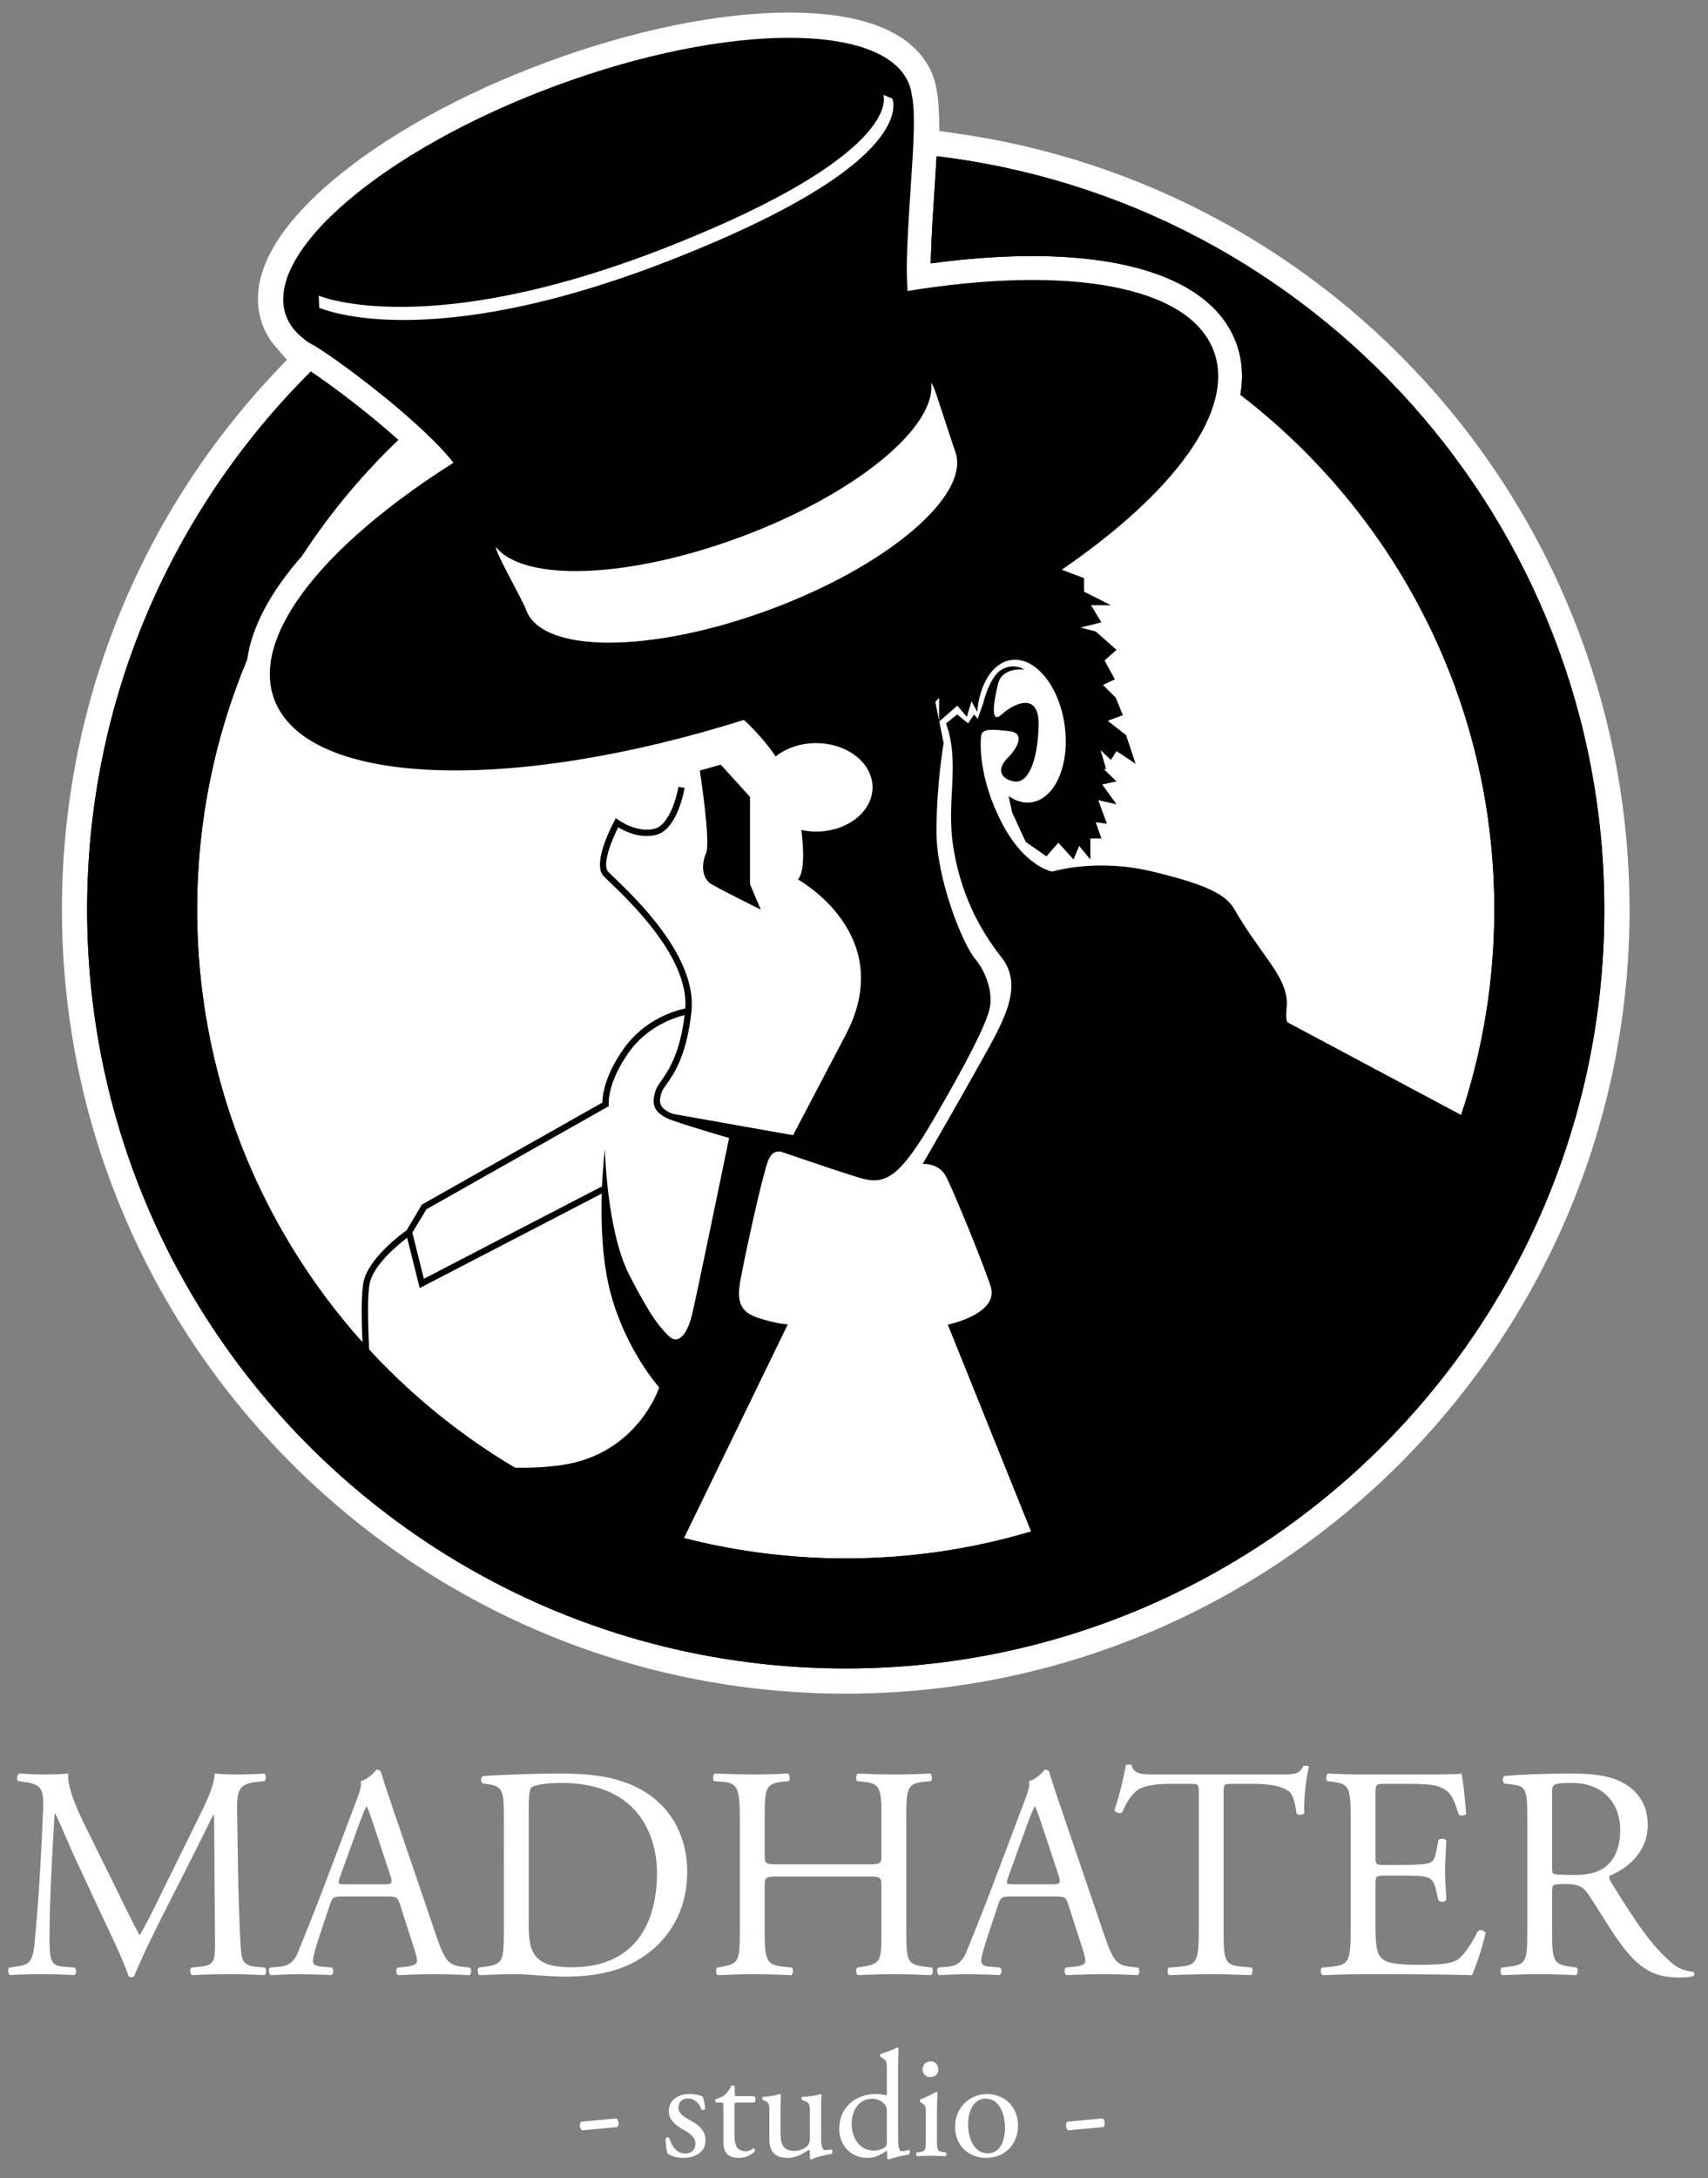 <?xml version="1.0" encoding="utf-8"?>
<!-- Generator: Adobe Illustrator 16.0.0, SVG Export Plug-In . SVG Version: 6.00 Build 0)  -->
<!DOCTYPE svg PUBLIC "-//W3C//DTD SVG 1.1//EN" "http://www.w3.org/Graphics/SVG/1.1/DTD/svg11.dtd">
<svg version="1.1" id="Layer_1" xmlns="http://www.w3.org/2000/svg" xmlns:xlink="http://www.w3.org/1999/xlink" x="0px" y="0px"
	 width="271px" height="345.5px" viewBox="0 0 271 345.5" enable-background="new 0 0 271 345.5" xml:space="preserve">
<rect x="0" y="0" width="271" height="345.5" fill="#808080" stroke="none"/>
<path d="M192.586,55.697c-3.888-10.496-23.316-13.666-48.592-9.54c-0.112-1.679-0.156-3.517-0.09-5.522
	c0.38-11.251,1.691-21.02,0.783-25.553c-0.006-0.028-0.018-0.056-0.025-0.084c-0.074-0.516-0.186-1.023-0.366-1.513
	c-3.719-10.04-28.872-9.979-56.182,0.136c-27.31,10.116-46.433,26.455-42.713,36.496c0.524,1.414,1.486,2.621,2.806,3.635
	c0.396,0.343,0.817,0.643,1.257,0.852c0.015,0.007,0.036,0.02,0.051,0.027c0.11,0.063,0.228,0.125,0.342,0.187
	c3.065,1.775,16.508,11.549,22.096,18.578c-20.503,12.985-32.198,27.383-28.442,37.521c5.606,15.137,43.523,15.047,84.689-0.202
	S198.192,70.834,192.586,55.697z M64.039,50.758c-8.783,0-13.035-1.792-13.379-1.944l-0.097-1.915
	c0.169,0.072,17.341,7.242,55.362-7.727c25.814-10.164,32.277-17.733,33.832-21.341c0.777-1.805,0.404-2.779,0.4-2.789l1.418,0.604
	c0.057,0.129,0.531,1.32-0.341,3.441c-1.892,4.602-9.401,12.156-34.442,22.016C87.186,48.822,73.166,50.758,64.039,50.758z
	 M122.161,96.688c-18.793,6.962-36.103,7.004-38.662,0.094c-0.572-1.545-3.936-7.441-4.643-9.352
	c-0.087-0.232-0.153-0.471-0.204-0.713c4.37,5.618,20.901,5.113,38.748-1.498c18.195-6.74,31.219-17.402,30.34-24.518
	c0.21,0.322,0.393,0.659,0.525,1.019c0.662,1.788,2.672,8.19,3.288,9.853C154.113,78.482,140.953,89.727,122.161,96.688z"/>
<path fill="#FFFFFF" d="M134.188,268.646c-68.573,0-124.361-55.789-124.361-124.363c0-31.844,12.014-62.119,33.829-85.248
	l1.859-1.97l-1.772-2.05c-0.916-1.059-1.619-2.24-2.09-3.511c-1.715-4.629-1.221-12.317,10.872-22.65
	c8.416-7.19,20.562-13.933,34.202-18.986c13.71-5.078,27.375-7.875,38.476-7.875c15.791,0,21.141,5.493,22.848,10.102
	c0.23,0.628,0.401,1.282,0.521,1.995l0.038,0.188c0.211,1.056,0.334,2.355,0.374,3.965l0.067,2.543l2.517,0.352
	c29.609,4.137,56.753,18.871,76.429,41.488c19.705,22.65,30.558,51.649,30.558,81.657
	C258.551,212.857,202.762,268.646,134.188,268.646z"/>
<path d="M148.608,24.785c-0.085,1.521-0.191,3.137-0.305,4.851c-0.223,3.372-0.476,7.196-0.608,11.126
	c-0.012,0.338-0.02,0.676-0.025,1.014c5.719-0.771,11.13-1.16,16.133-1.16c17.566,0,29.052,4.889,32.339,13.766
	c0.951,2.568,1.161,5.332,0.662,8.237c24.497,18.812,40.294,48.392,40.294,81.665c0,56.837-46.074,102.91-102.91,102.91
	c-56.835,0-102.909-46.073-102.909-102.91c0-14.058,2.822-27.455,7.926-39.662c0.704-5.148,3.695-10.753,8.752-16.512
	c4.364-6.688,9.481-12.838,15.237-18.326c-4.897-4.41-10.811-8.809-13.873-10.844c-21.922,21.8-35.494,51.986-35.494,85.344
	c0,66.475,53.887,120.363,120.361,120.363s120.363-53.889,120.363-120.363C254.551,82.689,208.283,31.91,148.608,24.785z"/>
<g>
	<path fill="#FFFFFF" d="M18.8,300.329c1.104,2.257,2.16,4.465,3.313,6.577h0.096c1.296-2.257,2.496-4.753,3.696-7.201l4.513-9.169
		c2.16-4.368,3.552-7.008,3.647-9.217c1.633,0.145,2.641,0.145,3.601,0.145c1.2,0,2.784-0.048,4.272-0.145
		c0.288,0.192,0.288,1.009,0.048,1.2l-1.008,0.097c-3.024,0.288-3.408,1.2-3.36,4.56c0.096,5.089,0.145,13.97,0.528,20.882
		c0.144,2.4,0.096,3.696,2.352,3.889l1.536,0.145c0.288,0.288,0.24,1.008-0.096,1.199c-1.968-0.096-3.937-0.144-5.664-0.144
		c-1.681,0-3.841,0.048-5.809,0.144c-0.336-0.239-0.385-0.911-0.097-1.199l1.393-0.145c2.353-0.24,2.353-1.008,2.353-4.08
		l-0.145-20.018h-0.096c-0.336,0.527-2.16,4.368-3.12,6.24l-4.272,8.4c-2.16,4.225-4.32,8.737-5.185,10.945
		c-0.096,0.144-0.288,0.192-0.48,0.192c-0.096,0-0.336-0.049-0.432-0.192c-0.816-2.544-3.12-7.249-4.225-9.601l-4.32-9.265
		c-1.008-2.209-2.016-4.705-3.072-6.913H8.671c-0.192,2.977-0.336,5.761-0.48,8.545c-0.144,2.928-0.336,7.2-0.336,11.281
		c0,3.552,0.288,4.32,2.16,4.464l1.824,0.145c0.336,0.288,0.288,1.056-0.048,1.199c-1.632-0.096-3.504-0.144-5.328-0.144
		c-1.536,0-3.265,0.048-4.896,0.144c-0.288-0.239-0.385-0.96-0.097-1.199l1.057-0.145c2.016-0.288,2.688-0.576,2.976-3.937
		c0.288-3.168,0.528-5.809,0.816-10.561c0.24-3.984,0.433-8.064,0.528-10.705c0.096-3.024-0.288-3.744-3.217-4.128l-0.768-0.097
		c-0.24-0.288-0.192-1.008,0.192-1.2c1.439,0.097,2.592,0.145,3.792,0.145c1.104,0,2.4,0,3.984-0.145
		c-0.192,1.872,1.008,4.849,2.496,7.921L18.8,300.329z"/>
	<path fill="#FFFFFF" d="M63.439,302.01c-0.336-1.057-0.528-1.2-1.969-1.2h-7.248c-1.2,0-1.488,0.144-1.824,1.152l-1.681,5.04
		c-0.72,2.16-1.056,3.456-1.056,3.984c0,0.576,0.24,0.864,1.392,0.96l1.584,0.145c0.337,0.239,0.337,1.008-0.096,1.199
		c-1.248-0.096-2.736-0.096-4.992-0.144c-1.584,0-3.313,0.096-4.608,0.144c-0.288-0.191-0.384-0.96-0.096-1.199l1.584-0.145
		c1.151-0.096,2.208-0.624,2.88-2.353c0.864-2.208,2.208-5.328,4.225-10.704l4.896-12.962c0.672-1.728,0.96-2.64,0.815-3.408
		c1.152-0.336,1.969-1.2,2.497-1.824c0.288,0,0.624,0.097,0.72,0.433c0.624,2.112,1.392,4.32,2.112,6.433l6.576,19.298
		c1.393,4.128,2.017,4.848,4.08,5.088l1.297,0.145c0.336,0.239,0.239,1.008,0,1.199c-1.969-0.096-3.648-0.144-5.809-0.144
		c-2.305,0-4.129,0.096-5.521,0.144c-0.384-0.191-0.433-0.96-0.096-1.199l1.392-0.145c1.008-0.096,1.681-0.384,1.681-0.864
		c0-0.527-0.24-1.392-0.625-2.544L63.439,302.01z M53.935,297.737c-0.385,1.104-0.336,1.152,1.008,1.152h5.904
		c1.393,0,1.488-0.192,1.057-1.488l-2.593-7.825c-0.384-1.151-0.816-2.448-1.104-3.024H58.11c-0.144,0.24-0.624,1.393-1.151,2.833
		L53.935,297.737z"/>
	<path fill="#FFFFFF" d="M79.949,287.704c0-3.36-0.24-4.368-2.256-4.656l-1.057-0.144c-0.384-0.24-0.432-1.009,0.048-1.2
		c4.081-0.24,7.969-0.385,12.05-0.385c4.032,0,7.44,0.288,10.561,1.44c6.48,2.353,9.745,7.825,9.745,14.161
		c0,6.097-2.929,11.329-8.401,14.306c-3.12,1.68-7.057,2.304-10.753,2.304c-3.072,0-6.145-0.384-7.824-0.384
		c-2.017,0-3.744,0.048-6.001,0.144c-0.288-0.144-0.384-0.911-0.096-1.199l1.104-0.145c2.784-0.384,2.88-0.96,2.88-6V287.704z
		 M83.886,304.842c0,2.544,0.144,4.08,0.96,5.232c1.056,1.488,2.88,1.968,5.904,1.968c9.313,0,13.489-6.096,13.489-15.024
		c0-5.281-2.544-14.21-15.121-14.21c-2.832,0-4.368,0.384-4.753,0.672c-0.384,0.288-0.479,1.488-0.479,3.648V304.842z"/>
	<path fill="#FFFFFF" d="M123.726,297.642c-2.305,0-2.4,0.096-2.4,1.536v6.769c0,5.04,0.24,5.712,2.928,6l1.393,0.145
		c0.288,0.191,0.192,1.056-0.096,1.199c-2.593-0.096-4.225-0.144-6.097-0.144c-2.064,0-3.696,0.096-5.568,0.144
		c-0.288-0.144-0.385-0.911-0.097-1.199l0.816-0.145c2.688-0.479,2.784-0.96,2.784-6v-17.282c0-5.04-0.336-5.856-2.832-6.048
		l-1.248-0.097c-0.288-0.191-0.192-1.056,0.096-1.2c2.353,0.049,3.984,0.145,6.049,0.145c1.872,0,3.504-0.048,5.568-0.145
		c0.288,0.145,0.384,1.009,0.096,1.2l-0.912,0.097c-2.784,0.288-2.88,1.008-2.88,6.048v5.521c0,1.488,0.096,1.536,2.4,1.536h13.729
		c2.305,0,2.4-0.048,2.4-1.536v-5.521c0-5.04-0.096-5.76-2.928-6.048l-0.912-0.097c-0.288-0.191-0.192-1.056,0.096-1.2
		c2.208,0.097,3.84,0.145,5.809,0.145c1.872,0,3.504-0.048,5.664-0.145c0.288,0.145,0.385,1.009,0.097,1.2l-1.009,0.097
		c-2.784,0.288-2.88,1.008-2.88,6.048v17.282c0,5.04,0.096,5.664,2.88,6l1.152,0.145c0.288,0.191,0.192,1.056-0.096,1.199
		c-2.305-0.096-3.937-0.144-5.809-0.144c-1.969,0-3.696,0.048-5.809,0.144c-0.288-0.144-0.384-0.911-0.096-1.199l0.912-0.145
		c2.928-0.479,2.928-0.96,2.928-6v-6.769c0-1.44-0.096-1.536-2.4-1.536H123.726z"/>
	<path fill="#FFFFFF" d="M169.471,302.01c-0.336-1.057-0.528-1.2-1.969-1.2h-7.248c-1.2,0-1.488,0.144-1.824,1.152l-1.681,5.04
		c-0.72,2.16-1.056,3.456-1.056,3.984c0,0.576,0.24,0.864,1.392,0.96l1.584,0.145c0.337,0.239,0.337,1.008-0.096,1.199
		c-1.248-0.096-2.736-0.096-4.992-0.144c-1.584,0-3.313,0.096-4.608,0.144c-0.288-0.191-0.384-0.96-0.096-1.199l1.584-0.145
		c1.151-0.096,2.208-0.624,2.88-2.353c0.864-2.208,2.208-5.328,4.225-10.704l4.896-12.962c0.672-1.728,0.96-2.64,0.815-3.408
		c1.152-0.336,1.969-1.2,2.497-1.824c0.288,0,0.624,0.097,0.72,0.433c0.624,2.112,1.392,4.32,2.112,6.433l6.576,19.298
		c1.393,4.128,2.017,4.848,4.08,5.088l1.297,0.145c0.336,0.239,0.239,1.008,0,1.199c-1.969-0.096-3.648-0.144-5.809-0.144
		c-2.305,0-4.129,0.096-5.521,0.144c-0.384-0.191-0.433-0.96-0.096-1.199l1.392-0.145c1.008-0.096,1.681-0.384,1.681-0.864
		c0-0.527-0.24-1.392-0.625-2.544L169.471,302.01z M159.966,297.737c-0.385,1.104-0.336,1.152,1.008,1.152h5.904
		c1.393,0,1.488-0.192,1.057-1.488l-2.593-7.825c-0.384-1.151-0.816-2.448-1.104-3.024h-0.097c-0.144,0.24-0.624,1.393-1.151,2.833
		L159.966,297.737z"/>
	<path fill="#FFFFFF" d="M194.143,305.946c0,5.04,0.096,5.76,2.88,6l1.536,0.145c0.288,0.191,0.191,1.056-0.096,1.199
		c-2.736-0.096-4.369-0.144-6.289-0.144s-3.601,0.048-6.673,0.144c-0.288-0.144-0.384-0.96,0-1.199l1.729-0.145
		c2.736-0.24,2.977-0.96,2.977-6v-21.458c0-1.488,0-1.536-1.44-1.536h-2.641c-2.063,0-4.704,0.096-5.904,1.2
		c-1.152,1.056-1.632,2.111-2.16,3.312c-0.384,0.288-1.056,0.049-1.248-0.336c0.769-2.16,1.488-5.232,1.824-7.152
		c0.145-0.096,0.769-0.144,0.912,0c0.288,1.536,1.872,1.488,4.08,1.488h19.442c2.592,0,3.023-0.096,3.744-1.345
		c0.24-0.096,0.768-0.048,0.864,0.145c-0.528,1.968-0.864,5.856-0.721,7.297c-0.191,0.384-1.008,0.384-1.248,0.096
		c-0.144-1.2-0.479-2.977-1.2-3.504c-1.104-0.816-2.928-1.2-5.568-1.2h-3.408c-1.44,0-1.392,0.048-1.392,1.632V305.946z"/>
	<path fill="#FFFFFF" d="M214.301,288.664c0-4.992-0.096-5.712-2.929-6.048l-0.768-0.097c-0.288-0.191-0.192-1.056,0.096-1.2
		c2.064,0.097,3.696,0.145,5.665,0.145h9.024c3.072,0,5.904,0,6.48-0.145c0.288,0.816,0.576,4.272,0.769,6.385
		c-0.192,0.288-0.96,0.384-1.2,0.097c-0.721-2.257-1.152-3.937-3.648-4.561c-1.008-0.24-2.544-0.288-4.656-0.288h-3.456
		c-1.44,0-1.44,0.096-1.44,1.92v9.601c0,1.345,0.144,1.345,1.584,1.345h2.784c2.017,0,3.504-0.097,4.08-0.288
		c0.576-0.192,0.912-0.48,1.152-1.681l0.384-1.968c0.24-0.288,1.057-0.288,1.248,0.048c0,1.152-0.191,3.024-0.191,4.849
		c0,1.728,0.191,3.552,0.191,4.608c-0.191,0.336-1.008,0.336-1.248,0.048l-0.432-1.872c-0.192-0.864-0.528-1.584-1.488-1.824
		c-0.672-0.192-1.824-0.24-3.696-0.24h-2.784c-1.44,0-1.584,0.048-1.584,1.296v6.769c0,2.545,0.144,4.177,0.912,4.993
		c0.576,0.575,1.584,1.104,5.809,1.104c3.696,0,5.088-0.191,6.145-0.72c0.864-0.48,2.16-2.16,3.408-4.656
		c0.336-0.24,1.008-0.097,1.2,0.336c-0.336,1.68-1.536,5.376-2.16,6.672c-4.32-0.096-8.593-0.144-12.865-0.144h-4.32
		c-2.064,0-3.696,0.048-6.529,0.144c-0.287-0.144-0.384-0.911-0.096-1.199l1.584-0.145c2.736-0.24,2.977-0.96,2.977-6V288.664z"/>
	<path fill="#FFFFFF" d="M242.332,288.712c0-4.56-0.144-5.376-2.112-5.616l-1.536-0.191c-0.336-0.24-0.336-1.009,0.048-1.2
		c2.688-0.24,6.001-0.385,10.705-0.385c2.977,0,5.809,0.24,8.017,1.44c2.305,1.2,3.984,3.36,3.984,6.721
		c0,4.561-3.601,7.057-6,8.017c-0.24,0.288,0,0.769,0.239,1.152c3.841,6.192,6.385,10.032,9.649,12.769
		c0.816,0.721,2.016,1.248,3.313,1.345c0.239,0.096,0.288,0.479,0.048,0.672c-0.433,0.144-1.2,0.24-2.112,0.24
		c-4.08,0-6.528-1.2-9.937-6.049c-1.249-1.776-3.217-5.089-4.705-7.249c-0.72-1.056-1.488-1.536-3.408-1.536
		c-2.16,0-2.256,0.049-2.256,1.057v6.049c0,5.04,0.096,5.616,2.88,6l1.008,0.145c0.288,0.239,0.192,1.056-0.096,1.199
		c-2.16-0.096-3.792-0.144-5.712-0.144c-2.017,0-3.745,0.048-6.001,0.144c-0.288-0.144-0.384-0.863-0.096-1.199l1.2-0.145
		c2.784-0.336,2.88-0.96,2.88-6V288.712z M246.269,295.577c0,0.864,0,1.392,0.144,1.584c0.145,0.144,0.864,0.24,3.313,0.24
		c1.729,0,3.553-0.192,4.944-1.248c1.296-1.009,2.4-2.688,2.4-5.953c0-3.792-2.353-7.393-7.681-7.393
		c-2.977,0-3.12,0.192-3.12,1.536V295.577z"/>
	<path fill="#FFFFFF" d="M97.782,336.018c0.264,0.168,0.36,0.456,0.36,0.769c0,0.239-0.072,0.456-0.192,0.6l-5.593,0.528
		c-0.264-0.216-0.359-0.528-0.359-0.769c0-0.239,0.071-0.456,0.191-0.6L97.782,336.018z"/>
	<path fill="#FFFFFF" d="M111.485,332.586c0.217,0.527,0.385,1.296,0.385,1.943c-0.097,0.168-0.456,0.217-0.576,0.072
		c-0.408-1.056-1.128-1.752-2.112-1.752c-0.937,0-1.536,0.6-1.536,1.464c0,0.984,1.008,1.513,1.848,1.992
		c1.272,0.72,2.448,1.536,2.448,3.24c0,1.824-1.68,2.736-3.456,2.736c-1.128,0-1.968-0.24-2.568-0.72
		c-0.191-0.456-0.336-1.633-0.288-2.425c0.12-0.144,0.433-0.168,0.553-0.023c0.407,1.32,1.176,2.472,2.544,2.472
		c0.864,0,1.608-0.504,1.608-1.536c0-1.104-0.96-1.704-1.849-2.208c-1.392-0.792-2.376-1.632-2.376-2.952
		c0-1.752,1.44-2.736,3.265-2.736C110.382,332.153,111.27,332.394,111.485,332.586z"/>
	<path fill="#FFFFFF" d="M116.981,333.498c-0.408,0-0.432,0.071-0.432,0.575v4.488c0,1.393,0.168,2.665,1.752,2.665
		c0.24,0,0.456-0.049,0.647-0.12c0.217-0.072,0.528-0.336,0.601-0.336c0.192,0,0.288,0.264,0.24,0.407
		c-0.433,0.505-1.297,1.104-2.521,1.104c-2.064,0-2.496-1.152-2.496-2.592v-5.497c0-0.647-0.024-0.695-0.504-0.695h-0.672
		c-0.145-0.097-0.168-0.36-0.072-0.505c0.696-0.216,1.296-0.527,1.536-0.744c0.312-0.288,0.768-0.936,1.008-1.416
		c0.12-0.048,0.408-0.048,0.504,0.12v1.08c0,0.433,0.024,0.456,0.433,0.456h2.664c0.288,0.216,0.24,0.864,0.023,1.009H116.981z"/>
	<path fill="#FFFFFF" d="M123.846,338.418c0,1.656,0.408,2.76,2.232,2.76c0.647,0,1.416-0.264,1.944-0.72
		c0.312-0.288,0.479-0.647,0.479-1.392v-3.937c0-1.561-0.168-1.608-0.888-1.896l-0.313-0.12c-0.168-0.096-0.168-0.432,0.024-0.527
		c0.96-0.024,2.28-0.192,2.808-0.433c0.12,0.024,0.192,0.072,0.217,0.168c-0.049,0.456-0.072,1.2-0.072,2.088v4.033
		c0,1.896,0.072,2.616,0.744,2.616c0.288,0,0.6-0.049,0.936-0.12c0.145,0.12,0.168,0.6-0.023,0.695
		c-0.937,0.192-2.328,0.433-3.145,0.889c-0.12,0-0.24-0.072-0.288-0.168v-0.984c0-0.216-0.072-0.336-0.216-0.336
		c-0.72,0.456-1.896,1.248-3.313,1.248c-2.112,0-2.904-1.056-2.904-3v-4.009c0-1.512,0-1.728-0.72-2.04l-0.288-0.12
		c-0.145-0.12-0.12-0.456,0.048-0.527c1.104-0.024,2.04-0.24,2.568-0.433c0.144,0.024,0.216,0.072,0.24,0.168
		c-0.049,0.408-0.072,0.912-0.072,2.088V338.418z"/>
	<path fill="#FFFFFF" d="M142.493,338.442c0,1.896,0.024,2.784,0.696,2.784c0.264,0,0.672-0.12,1.032-0.24
		c0.168,0.048,0.191,0.647-0.024,0.768c-1.008,0.145-2.496,0.505-3.168,0.769c-0.145,0-0.264-0.072-0.264-0.192v-0.408
		c0-0.359,0-0.647-0.049-0.744h-0.096c-1.056,0.721-1.872,1.104-3.024,1.104c-2.664,0-4.44-2.088-4.44-4.608
		c0-3.36,2.545-5.521,5.809-5.521c0.816,0,1.345,0.12,1.608,0.216c0.12,0,0.144-0.144,0.144-0.336v-3.624
		c0-1.416-0.023-1.561-0.744-1.992l-0.239-0.145c-0.12-0.071-0.12-0.407,0-0.479c0.6-0.192,1.728-0.552,2.592-1.008
		c0.096,0,0.192,0.048,0.24,0.144c-0.024,0.72-0.072,1.92-0.072,2.977V338.442z M140.717,334.842c0-0.48-0.096-0.696-0.264-0.937
		c-0.36-0.504-1.08-1.008-2.017-1.008c-2.184,0-3.312,1.896-3.312,3.984c0,2.185,1.224,4.248,3.576,4.248
		c0.647,0,1.464-0.288,1.848-0.672c0.145-0.144,0.168-0.504,0.168-0.888V334.842z"/>
	<path fill="#FFFFFF" d="M146.885,335.058c0-0.936,0-1.056-0.648-1.488l-0.216-0.144c-0.096-0.097-0.096-0.36,0.023-0.433
		c0.553-0.191,1.921-0.815,2.473-1.176c0.12,0,0.216,0.048,0.24,0.144c-0.048,0.841-0.097,1.992-0.097,2.977v4.32
		c0,1.729,0.049,1.969,0.912,2.089l0.505,0.071c0.168,0.12,0.119,0.528-0.049,0.601c-0.72-0.048-1.416-0.072-2.256-0.072
		c-0.864,0-1.584,0.024-2.256,0.072c-0.168-0.072-0.216-0.48-0.048-0.601l0.504-0.071c0.888-0.12,0.912-0.36,0.912-2.089V335.058z
		 M148.877,328.217c0,0.864-0.601,1.248-1.272,1.248c-0.744,0-1.224-0.552-1.224-1.2c0-0.792,0.575-1.296,1.296-1.296
		C148.396,326.969,148.877,327.545,148.877,328.217z"/>
	<path fill="#FFFFFF" d="M161.525,337.122c0,3-2.064,5.16-5.064,5.16c-2.761,0-4.921-1.944-4.921-4.944
		c0-3.024,2.28-5.185,5.112-5.185C159.341,332.153,161.525,334.17,161.525,337.122z M156.364,332.873
		c-1.584,0-2.76,1.513-2.76,4.152c0,2.185,0.984,4.537,3.097,4.537c2.111,0,2.76-2.208,2.76-4.057
		C159.461,335.466,158.645,332.873,156.364,332.873z"/>
	<path fill="#FFFFFF" d="M174.917,336.018c0.264,0.168,0.36,0.456,0.36,0.769c0,0.239-0.072,0.456-0.192,0.6l-5.593,0.528
		c-0.264-0.216-0.359-0.528-0.359-0.769c0-0.239,0.071-0.456,0.191-0.6L174.917,336.018z"/>
</g>
<path d="M111.039,122.224l3.316-0.935l4.645,5.113v13.842l1.708,4.039c0,0-6.351-3.143-7.868-4.065
	c-1.518-0.922-1.564-3.197-0.806-4.903C112.793,133.607,111.039,122.224,111.039,122.224z"/>
<path d="M148.608,24.785c-0.085,1.521-0.191,3.137-0.305,4.851c-0.223,3.372-0.476,7.196-0.608,11.126
	c-0.012,0.338-0.02,0.676-0.025,1.014c5.719-0.771,11.13-1.16,16.133-1.16c17.566,0,29.052,4.889,32.339,13.766
	c0.951,2.568,1.161,5.332,0.662,8.237c24.497,18.812,40.294,48.392,40.294,81.665c0,11.384-1.853,22.333-5.266,32.569
	l-27.575-14.708c0,0-0.308-0.475-0.118-2.181c0.189-1.707-0.114-3.693-2.56-7.174c-2.601-3.699-3.875-5.379-5.688-8.507
	c-1.336-2.303-3.982-3.85-12.988-6.03c-9.007-2.181-15.928,0-15.928,0s-4.361-0.663-8.042-7.774
	c-3.681-7.109-3.43-12.703-3.239-13.842c0.189-1.137,1.896-0.947,4.455-0.663c2.561,0.284,1.327,2.655-0.284,4.267
	c-1.612,1.611-1.327,3.223,0.948,3.697c2.275,0.474,3.792-3.034,3.981-8.723c0.189-5.688-3.981-3.603-5.861-1.896
	c-1.88,1.707-1.249-2.085-0.585-4.834c0.663-2.75,4.171-2.275,4.171-2.275s-1.611-1.139-3.586,0
	c-1.976,1.137-2.956,5.403-2.956,5.403l-0.853,2.418l-0.569-0.712l-0.947,1.423l-1.735-1.423l-1.772,1.423
	c2.283,6.332,0,12.229,1.137,19.53c1.139,7.3,3.982,12.894,7.696,17.634s-0.017,10.618-3.714,17.255
	c-3.697,6.636-8.816,15.453-8.816,15.453s2.559-0.189,3.697,1.99c1.137,2.181,5.547,12.895,7.063,17.35
	c1.517,4.456-6.779,6.163-6.779,6.163l13.21,32.807c-9.318,2.773-19.187,4.271-29.406,4.271c-8.861,0-17.461-1.121-25.665-3.227
	l16.475-33.906c0,0-1.036,0.04-3.78-0.735c-2.613-0.739-4.541-1.638-3.826-5.751c0.736-4.232,2.939-14.074,3.697-16.78
	c0.663-2.361,0.907-4.306,2.719-4.146c5.792,1.973,11.168,3.776,12.803,4.24c4.01,1.138,6.285-0.38,11.594-9.48
	c5.309-9.102,7.963-14.411,8.723-17.065c0.758-2.654-0.38-6.067-2.275-8.343c-1.896-2.275-6.068-12.515-6.068-20.1
	c0-7.584,1.138-14.031,1.138-14.031l-0.691-3.437l2.863-2.504l1.504,1.77l0.753-2.487l0.893,1.703
	c0.375-4.412,2.45-7.814,5.396-8.229c3.799-0.538,7.595,4.081,8.476,10.317c0.881,6.234-1.484,11.725-5.282,12.263
	c-1.238,0.175-2.475-0.206-3.611-1.003l0.571,2.605l2.149,4.678l3.286,2.275l1.896-2.148l2.401,2.654l0.896-2.15l1.779,2.15V133
	h1.749l-0.886-2.572l1.771,0.23l-1.391-3.739l2.907,0.658l-2.275-3.147l2.275-0.477L175.128,122h0.379l-0.885-3.014l1.644,1.549
	l0.885-1.4l3.034,2.021l-1.517-4.551l-2.908-2.274l2.402-0.886l-1.138-2.781l-2.023-2.021l1.896-0.885l-1.643-2.992l1.896-1.686
	l-3.287-2.907l-2.401-0.632l3.287-0.822L173.105,96h3.16L172,93.853v-2.149l-3.529-1.338c17.79-12.204,27.598-25.266,24.115-34.667
	c-3.888-10.496-23.316-13.666-48.592-9.54c-0.112-1.679-0.156-3.517-0.09-5.522c0.38-11.251,1.691-21.02,0.783-25.553
	c-0.006-0.028-0.018-0.056-0.025-0.084c-0.074-0.516-0.186-1.023-0.366-1.513c-3.719-10.04-28.872-9.979-56.182,0.136
	c-27.31,10.116-46.433,26.455-42.713,36.496c0.524,1.414,1.486,2.621,2.806,3.635c0.396,0.343,0.817,0.643,1.257,0.852
	c0.015,0.007,0.036,0.02,0.051,0.027c0.11,0.063,0.228,0.125,0.342,0.187c3.065,1.775,16.508,11.549,22.096,18.578
	c-20.503,12.985-32.198,27.383-28.442,37.521c5.141,13.88,37.456,14.947,74.527,3.271c1.628,1.522,3.46,3.483,5.035,5.799
	c1.627-1.305,3.895-2.117,6.407-2.117c4.948,0,8.96,3.142,8.96,7.016c0,3.875-4.012,7.016-8.96,7.016
	c-0.809,0-1.589-0.092-2.334-0.248c0.876,6.969-0.558,7.833-0.558,7.833s15.959,8.723,7.6,24.649
	c-8.359,15.928-8.359,15.928-8.359,15.928l-19.066-3.384c-2.354-0.923-2.241-1.957-1.785-3.403c0.105-0.334,0.393-0.743,0.758-1.262
	c1.206-1.715,3.225-4.586,3.971-11.577c0.917-8.576-8.633-17.751-12.227-21.205c-0.453-0.435-0.797-0.765-0.988-0.972
	c-0.952-1.024,0.39-4.665,1.592-7.033c1.043,0.625,3.604,1.898,6.145,1.154c3.299-0.962,4.355-7.151,4.398-7.414l-0.986-0.163
	c-0.269,1.619-1.455,5.965-3.691,6.617c-2.755,0.804-5.732-1.295-5.763-1.316l-0.462-0.331l-0.27,0.5
	c-0.367,0.679-3.53,6.691-1.696,8.668c0.2,0.215,0.556,0.559,1.028,1.012c3.445,3.31,12.503,12.018,11.951,20.008
	c-1.437,0.292-6.389,1.605-9.774,6.375c-3.083,4.343-3.382,7.538-3.388,8.549L66.94,191.069l-2.415,4.068
	c-0.777,0.554-5.945,4.354-6.812,8.07c-0.416,1.781-0.37,5.831-0.197,9.712c-16.313-18.211-26.239-42.263-26.239-68.637
	c0-14.058,2.822-27.455,7.926-39.662c0.704-5.148,3.695-10.753,8.752-16.512c4.364-6.688,9.481-12.838,15.237-18.326
	c-4.897-4.41-10.811-8.809-13.873-10.844c-21.922,21.8-35.494,51.986-35.494,85.344c0,66.475,53.887,120.363,120.361,120.363
	s120.363-53.889,120.363-120.363C254.551,82.689,208.283,31.91,148.608,24.785z M149,114.294l-0.595-2.954l0.595-0.676V114.294z
	 M64.039,50.758c-8.783,0-13.035-1.792-13.379-1.944l-0.097-1.915c0.169,0.072,17.341,7.242,55.362-7.727
	c25.814-10.164,32.277-17.733,33.832-21.341c0.777-1.805,0.404-2.779,0.4-2.789l1.418,0.604c0.057,0.129,0.531,1.32-0.341,3.441
	c-1.892,4.602-9.401,12.156-34.442,22.016C87.186,48.822,73.166,50.758,64.039,50.758z M122.161,96.688
	c-18.793,6.962-36.103,7.004-38.662,0.094c-0.572-1.545-3.936-7.441-4.643-9.352c-0.087-0.232-0.153-0.471-0.204-0.713
	c4.37,5.618,20.901,5.113,38.748-1.498c18.195-6.74,31.219-17.402,30.34-24.518c0.21,0.322,0.393,0.659,0.525,1.019
	c0.662,1.788,2.672,8.19,3.288,9.853C154.113,78.482,140.953,89.727,122.161,96.688z M89.044,232.396
	c-2.64,0.371-5.105,0.466-7.368,0.402c-8.584-5.104-16.362-11.419-23.099-18.713c-0.214-4.157-0.322-8.795,0.11-10.65
	c0.669-2.869,4.44-5.982,5.91-7.104l1.995,7.979l28.885-14.985c-0.142,4.652,0.04,10.821,1.459,15.992
	c2.475,9.014,7.656,14.754,7.656,14.754S101.18,230.688,89.044,232.396z M106.109,211.917c-1.328-1.327-2.654-2.654-6.258-9.67
	c-3.602-7.016-3.871-19.964-3.871-19.964s-0.319,2.472-0.468,6.061l-0.067-0.129l-28.191,14.624l-1.833-7.332l2.243-3.697
	l28.664-16.202l0.282-0.16l-0.03-0.323c-0.004-0.032-0.271-3.324,3.197-8.21c2.932-4.13,7.232-5.51,8.85-5.899
	c-0.773,6.229-2.602,8.846-3.711,10.424c-0.414,0.589-0.741,1.055-0.893,1.536c-0.545,1.728-0.785,3.519,2.705,4.761
	c2.005,0.715,6.29,1.992,8.956,2.773c-0.87,4.218-5.11,24.762-5.847,27.869C108.959,212.087,107.437,213.244,106.109,211.917z"/>
</svg>
